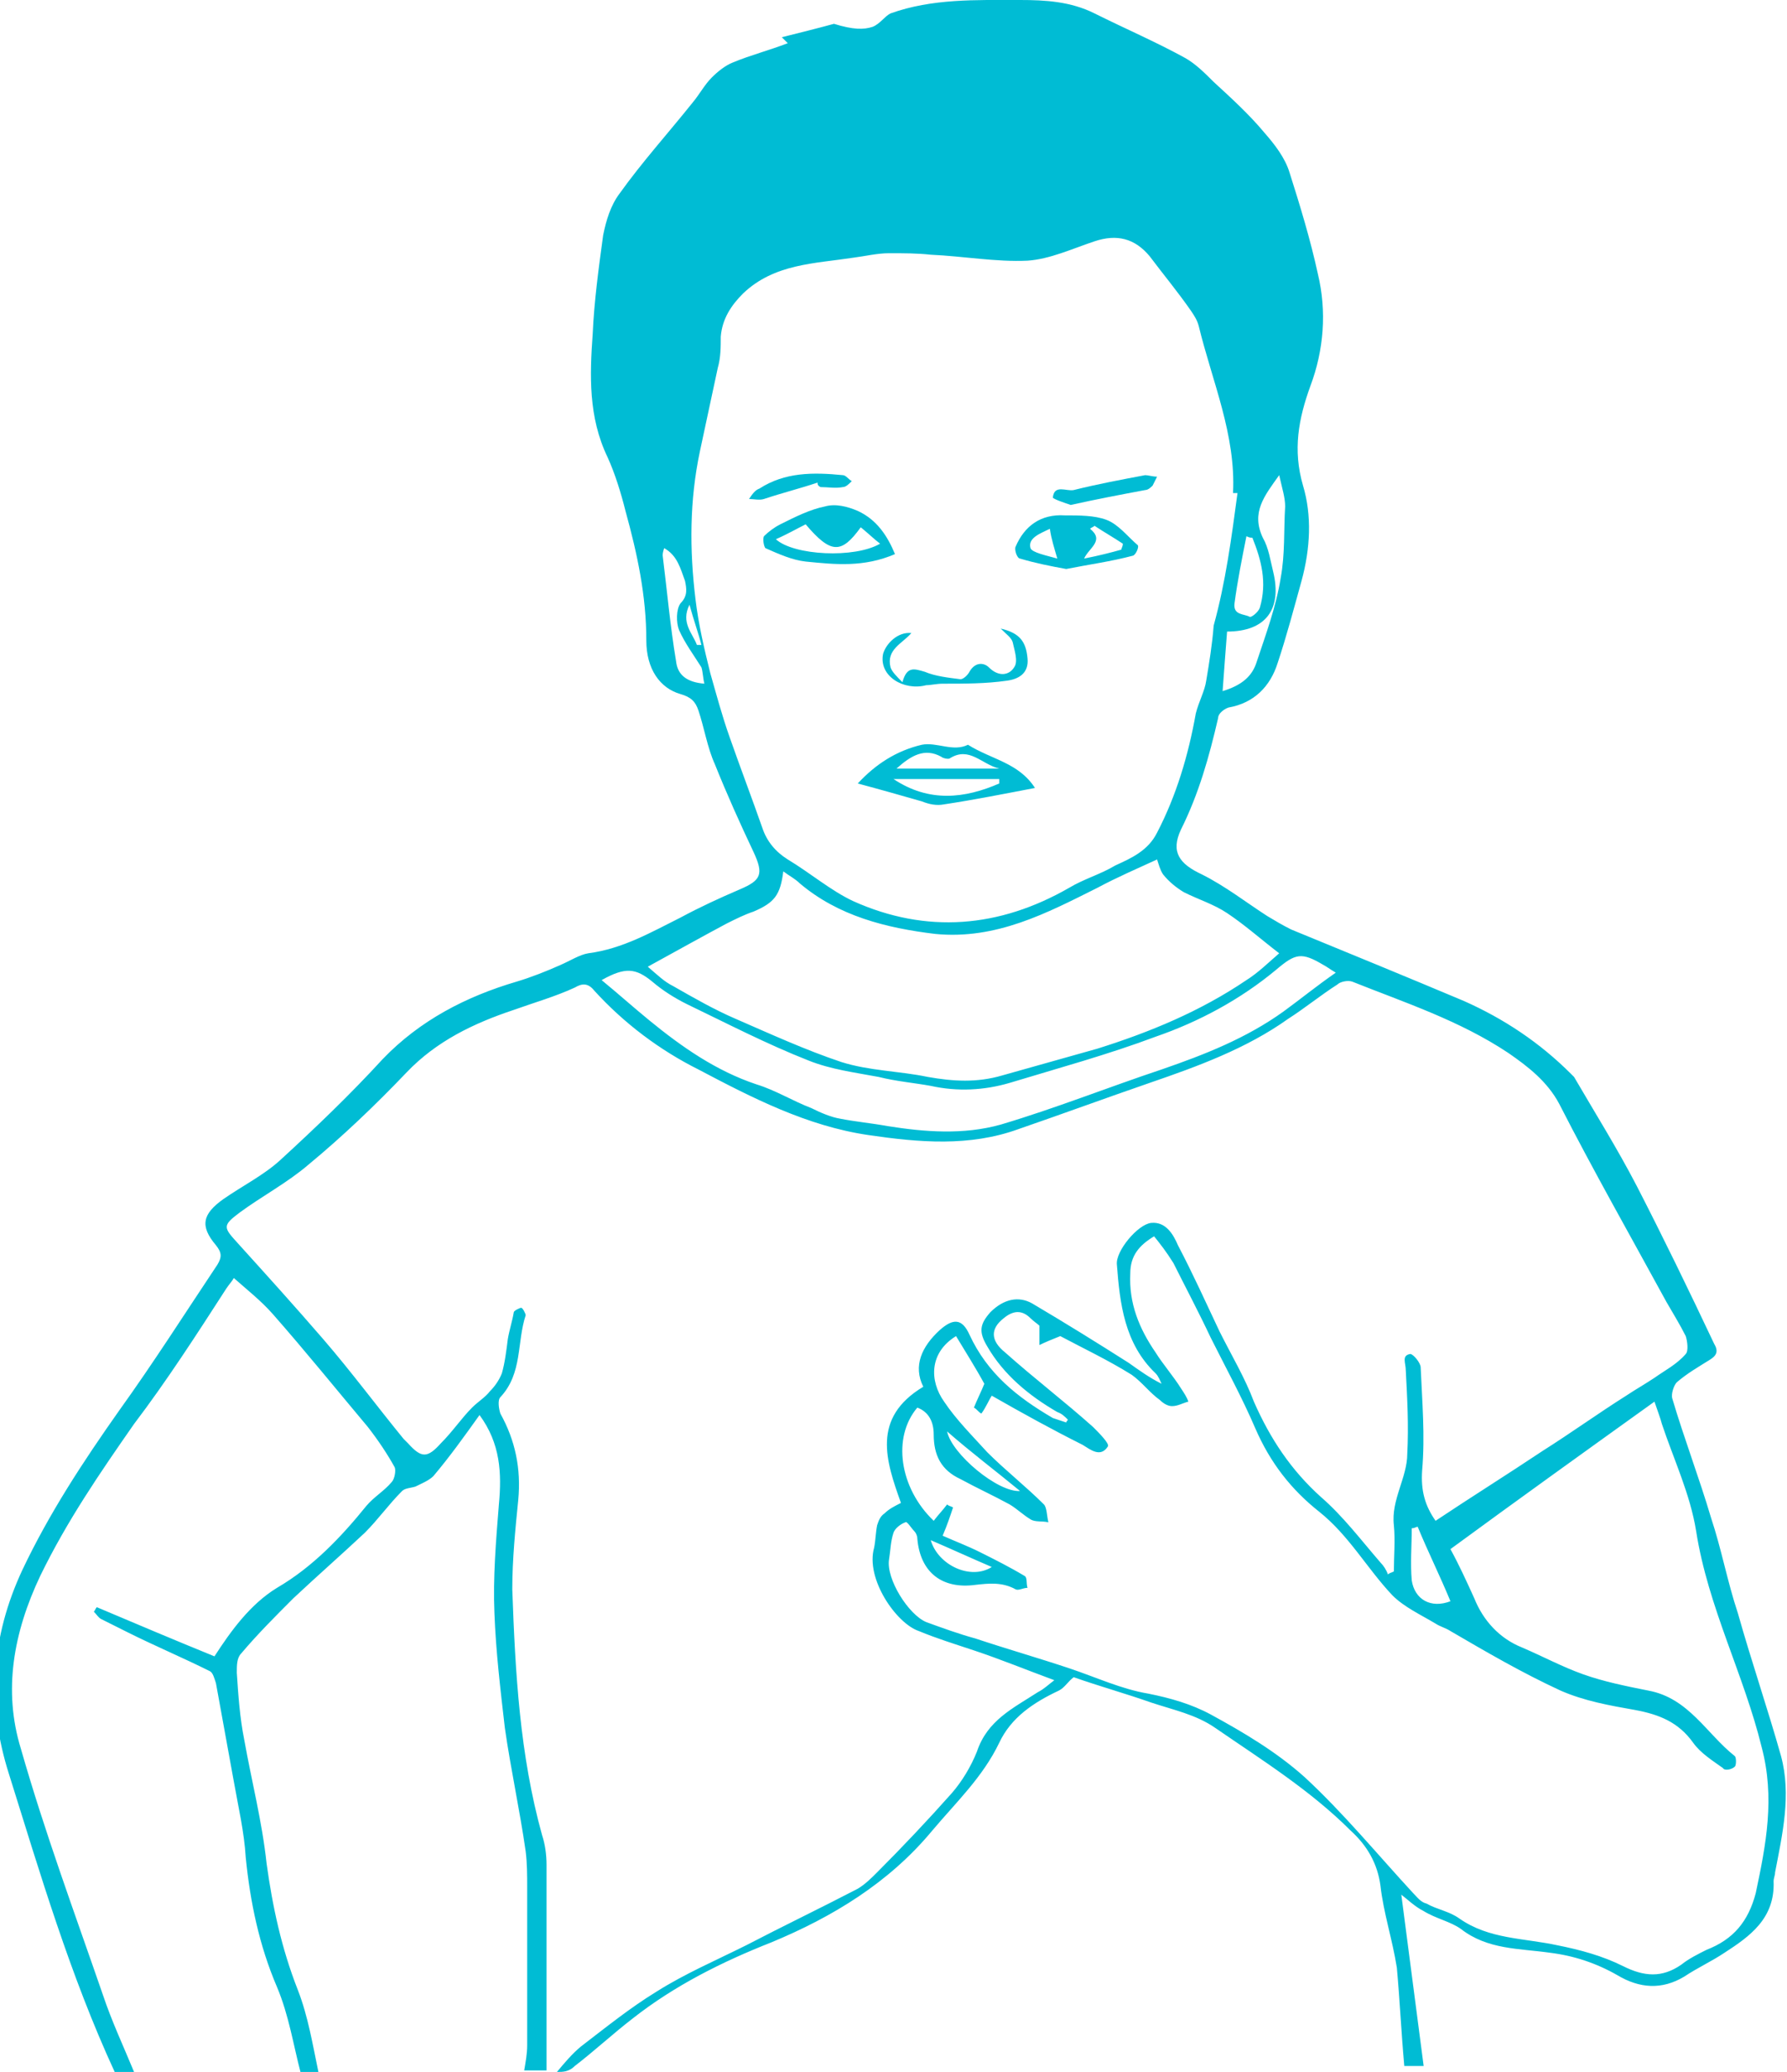 <?xml version="1.0" encoding="utf-8"?>
<!-- Generator: Adobe Illustrator 18.1.1, SVG Export Plug-In . SVG Version: 6.00 Build 0)  -->
<!DOCTYPE svg PUBLIC "-//W3C//DTD SVG 1.1//EN" "http://www.w3.org/Graphics/SVG/1.1/DTD/svg11.dtd">
<svg version="1.1" id="Layer_1" xmlns="http://www.w3.org/2000/svg" xmlns:xlink="http://www.w3.org/1999/xlink" x="0px" y="0px"
	 viewBox="0 0 120 139.1" style="enable-background:new 0 0 120 139.1;" xml:space="preserve">
<style type="text/css">
	.st0{fill:#00BCD4;}
</style>
<g id="heartburn-boy">
	<path class="st0" d="M37.4,139.1c0.5-0.6,1-1.2,1.6-1.7c1.7-1.3,3.3-2.6,5.1-3.7c1.9-1.2,4-2.1,6-3.1c2.5-1.3,5-2.5,7.5-3.8
		c0.5-0.3,0.9-0.7,1.3-1.1c1.7-1.7,3.4-3.5,5-5.3c0.7-0.8,1.3-1.8,1.7-2.8c0.7-2.1,2.4-2.9,4.1-4c0.4-0.2,0.7-0.5,1.1-0.8
		c-1.9-0.7-3.6-1.4-5.4-2c-1.2-0.4-2.5-0.8-3.7-1.3c-1.5-0.5-3.6-3.5-3-5.6c0.1-0.5,0.1-1,0.2-1.5c0.1-0.3,0.2-0.6,0.5-0.8
		c0.3-0.3,0.7-0.5,1.1-0.7c-1-2.8-2-5.7,1.5-7.8c-0.7-1.4-0.1-2.7,1.1-3.8c0.9-0.8,1.5-0.8,2,0.3c1.2,2.6,3.2,4.2,5.6,5.6
		c0.3,0.1,0.6,0.2,0.9,0.3c0-0.1,0.1-0.1,0.1-0.2c-0.2-0.2-0.4-0.4-0.7-0.5c-1.9-1.1-3.6-2.5-4.7-4.4c-0.6-1-0.5-1.5,0.2-2.3
		c0.9-0.9,1.9-1.1,2.8-0.6c2.2,1.3,4.3,2.6,6.5,4c0.7,0.5,1.4,1,2.2,1.4c-0.1-0.2-0.2-0.5-0.4-0.7c-2.1-2-2.4-4.7-2.6-7.3
		c-0.1-0.9,1.4-2.7,2.3-2.8c1-0.1,1.5,0.8,1.8,1.5c1,1.9,1.9,3.9,2.8,5.8c0.8,1.6,1.7,3.1,2.3,4.7c1.1,2.5,2.5,4.6,4.5,6.4
		c1.5,1.3,2.7,2.9,4,4.4c0.2,0.2,0.4,0.5,0.5,0.8c0.1-0.1,0.2-0.1,0.4-0.2c0-1,0.1-2.1,0-3.1c-0.2-1.7,0.9-3.2,0.9-4.8
		c0.1-1.9,0-3.7-0.1-5.6c0-0.5-0.3-1,0.3-1.1c0.2,0,0.7,0.6,0.7,0.9c0.1,2.3,0.3,4.6,0.1,6.9c-0.1,1.4,0.2,2.4,0.9,3.4
		c2.4-1.6,4.8-3.1,7.2-4.7c1.9-1.2,3.7-2.5,5.6-3.7c0.6-0.4,1.3-0.8,1.9-1.2c0.7-0.5,1.5-0.9,2.1-1.6c0.2-0.2,0.1-0.9,0-1.2
		c-0.4-0.8-0.9-1.6-1.3-2.3c-2.4-4.4-4.9-8.8-7.2-13.3c-0.8-1.5-2.1-2.5-3.4-3.4c-3.3-2.2-7-3.4-10.5-4.8c-0.3-0.1-0.8,0-1,0.2
		c-1.1,0.7-2.2,1.6-3.3,2.3c-2.8,2-6.1,3.2-9.3,4.3c-2.9,1-5.9,2.1-8.8,3.1c-3.3,1.2-6.7,0.9-10.1,0.4c-4.1-0.6-7.8-2.5-11.4-4.4
		c-2.6-1.3-5-3.1-7-5.3c-0.4-0.5-0.8-0.5-1.3-0.2c-1.3,0.6-2.7,1-4.1,1.5c-2.7,0.9-5.2,2.1-7.2,4.2c-2.1,2.2-4.3,4.3-6.6,6.2
		c-1.4,1.2-3.1,2.1-4.6,3.2c-1.2,0.9-1.1,1-0.1,2.1c1.9,2.1,3.8,4.2,5.7,6.4c1.9,2.2,3.6,4.5,5.4,6.7c0.1,0.1,0.2,0.2,0.3,0.3
		c0.9,1,1.3,1,2.2,0c0.8-0.8,1.4-1.7,2.1-2.4c0.4-0.4,0.9-0.7,1.2-1.1c0.3-0.3,0.6-0.7,0.8-1.2c0.2-0.7,0.3-1.5,0.4-2.3
		c0.1-0.6,0.3-1.2,0.4-1.8c0-0.1,0.4-0.3,0.5-0.3c0.1,0,0.3,0.4,0.3,0.5c-0.6,1.8-0.2,3.9-1.7,5.5c-0.2,0.2-0.1,0.8,0,1.1
		c1,1.8,1.4,3.7,1.2,5.8c-0.2,2-0.4,4-0.4,6c0.2,5.6,0.5,11.1,2,16.5c0.2,0.6,0.3,1.3,0.3,2c0,4.6,0,9.2,0,13.8c-0.5,0-1,0-1.5,0
		c0.1-0.6,0.2-1.1,0.2-1.7c0-3.5,0-7.1,0-10.6c0-0.8,0-1.6-0.1-2.4c-0.4-2.8-1-5.5-1.4-8.3c-0.3-2.6-0.6-5.1-0.7-7.7
		c-0.1-2.4,0.1-4.8,0.3-7.3c0.2-2.1,0.1-4.1-1.3-6c-1,1.4-2,2.8-3.1,4.1c-0.3,0.3-0.8,0.5-1.2,0.7c-0.3,0.1-0.7,0.1-0.9,0.3
		c-0.9,0.9-1.6,1.9-2.5,2.8c-1.6,1.5-3.2,2.9-4.8,4.4c-1.2,1.2-2.4,2.4-3.5,3.7c-0.3,0.3-0.3,0.8-0.3,1.3c0.1,1.5,0.2,3,0.5,4.5
		c0.5,2.8,1.2,5.5,1.5,8.3c0.4,2.9,1,5.7,2.1,8.5c0.7,1.8,1,3.7,1.4,5.6c-0.4,0-0.8,0-1.2,0c-0.5-1.9-0.8-3.9-1.6-5.8
		c-1.2-2.8-1.8-5.7-2.1-8.7c-0.1-1.7-0.5-3.4-0.8-5.1c-0.4-2.2-0.8-4.4-1.2-6.6c-0.1-0.3-0.2-0.7-0.4-0.8c-1.8-0.9-3.7-1.7-5.5-2.6
		c-0.6-0.3-1.2-0.6-1.8-0.9c-0.2-0.1-0.3-0.3-0.5-0.5c0.1-0.1,0.1-0.2,0.2-0.3c2.6,1.1,5.2,2.2,7.9,3.3c1.1-1.7,2.4-3.5,4.2-4.6
		c2.4-1.4,4.3-3.4,6-5.5c0.5-0.6,1.2-1,1.7-1.6c0.2-0.2,0.3-0.8,0.2-1c-0.5-0.9-1.1-1.8-1.8-2.7c-2.1-2.5-4.2-5.1-6.4-7.6
		c-0.8-0.9-1.7-1.6-2.6-2.4c-0.1,0.2-0.3,0.4-0.5,0.7c-2,3.1-4,6.2-6.2,9.1c-2.3,3.3-4.5,6.5-6.3,10.2c-1.8,3.8-2.5,7.7-1.3,11.6
		c1.6,5.6,3.6,11,5.5,16.5c0.6,1.8,1.4,3.5,2.1,5.2c-0.4,0-0.9,0-1.3,0c-3-6.5-5-13.3-7.1-20c-1.5-4.7-1.2-9.2,0.9-13.7
		c1.8-3.8,4.1-7.3,6.5-10.7c2.3-3.2,4.4-6.5,6.6-9.8c0.3-0.5,0.3-0.8-0.1-1.3c-1.1-1.3-0.9-2.1,0.5-3.1c1.3-0.9,2.7-1.6,3.8-2.6
		c2.4-2.2,4.7-4.4,6.9-6.8c2.5-2.6,5.6-4.2,9-5.2c1-0.3,2-0.7,2.9-1.1c0.7-0.3,1.3-0.7,1.9-0.8c2.3-0.3,4.2-1.4,6.2-2.4
		c1.3-0.7,2.6-1.3,4-1.9c1.4-0.6,1.6-1,0.9-2.5c-0.9-1.9-1.8-3.9-2.6-5.9c-0.5-1.1-0.7-2.4-1.1-3.6c-0.2-0.6-0.5-0.9-1.2-1.1
		c-1.4-0.4-2.3-1.7-2.3-3.6c0-3-0.6-5.8-1.4-8.7c-0.3-1.2-0.7-2.5-1.2-3.6c-1.3-2.7-1.2-5.5-1-8.3c0.1-2.2,0.4-4.4,0.7-6.6
		c0.2-1,0.5-2,1.1-2.8c1.5-2.1,3.3-4.1,4.9-6.1c0.5-0.6,0.8-1.2,1.3-1.7c0.4-0.4,0.9-0.8,1.4-1c1.2-0.5,2.4-0.8,3.7-1.3
		c-0.1-0.1-0.2-0.2-0.4-0.4c1.2-0.3,2.4-0.6,3.5-0.9C57.3,2,58,2,58.6,1.8c0.5-0.2,0.8-0.7,1.2-0.9c2.8-1,5.7-0.9,8.7-0.9
		c1.7,0,3.4,0.1,5,0.9c2,1,4.1,1.9,6.1,3c0.7,0.4,1.3,1,1.9,1.6c1.2,1.1,2.4,2.2,3.4,3.4c0.7,0.8,1.4,1.7,1.7,2.7
		c0.7,2.2,1.4,4.5,1.9,6.8c0.6,2.5,0.4,5.1-0.5,7.5c-0.8,2.2-1.2,4.3-0.5,6.7c0.6,2,0.5,4.2-0.1,6.4c-0.5,1.8-1,3.7-1.6,5.5
		c-0.5,1.6-1.6,2.7-3.3,3c-0.3,0.1-0.7,0.4-0.7,0.7c-0.6,2.6-1.3,5.1-2.5,7.5c-0.7,1.5-0.1,2.3,1.4,3c1.6,0.8,3,1.9,4.4,2.8
		c0.5,0.3,1,0.6,1.6,0.9c3.9,1.6,7.8,3.2,11.6,4.8c2.7,1.2,5.1,2.8,7.2,4.9c0.1,0.1,0.1,0.1,0.2,0.2c1.4,2.4,2.9,4.8,4.2,7.3
		c1.8,3.5,3.5,7,5.2,10.6c0.3,0.5,0.2,0.8-0.3,1.1c-0.8,0.5-1.5,0.9-2.2,1.5c-0.2,0.2-0.4,0.8-0.3,1.1c0.8,2.7,1.8,5.3,2.6,8
		c0.7,2.1,1.1,4.3,1.8,6.4c0.9,3.2,2,6.4,2.9,9.6c0.7,2.6,0.1,5.2-0.4,7.8c0,0.2-0.1,0.4-0.1,0.6c0.1,2.5-1.6,3.7-3.3,4.8
		c-0.9,0.6-1.8,1-2.7,1.6c-1.5,0.9-3,0.8-4.5-0.1c-1.4-0.8-2.9-1.3-4.5-1.5c-2.1-0.3-4.2-0.2-6-1.6c-0.7-0.5-1.7-0.7-2.5-1.2
		c-0.6-0.3-1.1-0.8-1.5-1.1c0.5,3.8,1,7.7,1.5,11.5c-0.4,0-0.9,0-1.3,0c-0.2-2.2-0.3-4.4-0.5-6.6c-0.3-1.9-0.9-3.7-1.1-5.5
		c-0.2-1.5-0.9-2.7-2-3.7c-2.7-2.7-5.9-4.7-9.1-6.9c-1.3-0.9-2.8-1.2-4.3-1.7c-1.7-0.6-3.5-1.1-5.2-1.7c-0.4,0.3-0.6,0.7-1,0.9
		c-1.7,0.8-3.2,1.8-4,3.5c-1.1,2.3-2.9,4-4.5,5.9c-2.9,3.5-6.7,5.8-10.8,7.5c-3.3,1.3-6.5,2.9-9.3,5.1c-1.3,1-2.6,2.2-3.9,3.2
		C38.2,139.1,37.8,139.1,37.4,139.1z M83.1,33.1c-0.1,0-0.2,0-0.3,0c0.2-3.9-1.4-7.5-2.3-11.2c-0.1-0.4-0.3-0.7-0.5-1
		c-0.9-1.3-1.9-2.5-2.8-3.7c-1-1.2-2.2-1.5-3.7-1c-1.5,0.5-3,1.2-4.5,1.3c-2.1,0.1-4.3-0.3-6.5-0.4c-0.9-0.1-1.8-0.1-2.8-0.1
		c-0.8,0-1.6,0.2-2.4,0.3c-2.6,0.4-5.3,0.4-7.4,2.4c-0.8,0.8-1.4,1.7-1.5,2.9c0,0.7,0,1.4-0.2,2.1c-0.4,1.9-0.8,3.7-1.2,5.6
		c-0.7,3.3-0.7,6.6-0.3,9.9c0.2,1.7,0.6,3.4,1,5c0.4,1.4,0.8,2.9,1.3,4.3c0.7,2,1.5,4.1,2.2,6.1c0.3,0.9,0.9,1.6,1.7,2.1
		c1.5,0.9,2.9,2.1,4.4,2.8c4.9,2.2,9.8,1.8,14.5-0.9c1-0.6,2.1-0.9,3.1-1.5c1.1-0.5,2.2-1,2.8-2.2c1.3-2.5,2.1-5.2,2.6-8
		c0.2-0.8,0.6-1.5,0.7-2.2c0.2-1.2,0.4-2.4,0.5-3.7C82.3,39.1,82.7,36.1,83.1,33.1z M77.5,83c-1,0.6-1.6,1.3-1.6,2.5
		c-0.1,2,0.6,3.7,1.7,5.3c0.5,0.8,1.2,1.6,1.7,2.4c0.2,0.3,0.4,0.6,0.5,0.9c-0.4,0.1-0.7,0.3-1.1,0.3c-0.3,0-0.6-0.2-0.8-0.4
		c-0.7-0.5-1.2-1.2-1.9-1.7c-1.6-1-3.3-1.8-4.8-2.6c-0.5,0.2-1,0.4-1.4,0.6c0-0.4,0-0.8,0-1.3c-0.1-0.1-0.4-0.3-0.6-0.5
		c-0.6-0.6-1.2-0.5-1.8,0c-0.9,0.7-0.9,1.5,0.1,2.3c1.9,1.7,4,3.3,5.9,5c0.4,0.4,1.1,1.1,1,1.3c-0.5,0.8-1.2,0.2-1.7-0.1
		c-2-1-4-2.1-6.1-3.3c-0.2,0.3-0.4,0.8-0.7,1.2c-0.2-0.1-0.3-0.3-0.5-0.4c0.2-0.5,0.5-1.1,0.7-1.6c-0.6-1.1-1.3-2.2-1.9-3.2
		c-1.8,1.1-1.8,3-0.8,4.4c0.8,1.2,1.9,2.3,2.9,3.4c1.2,1.2,2.6,2.3,3.8,3.5c0.2,0.2,0.2,0.8,0.3,1.2c-0.4-0.1-0.9,0-1.2-0.2
		c-0.5-0.3-0.9-0.7-1.4-1c-1.1-0.6-2.2-1.1-3.3-1.7c-1.3-0.6-1.8-1.6-1.8-3c0-0.8-0.3-1.5-1.1-1.8c-1.7,2-1.2,5.4,1.1,7.6
		c0.3-0.4,0.6-0.7,0.9-1.1c0.1,0.1,0.2,0.1,0.4,0.2c-0.2,0.6-0.4,1.2-0.7,1.9c0.9,0.4,1.7,0.7,2.5,1.1c1,0.5,2,1,3,1.6
		c0.2,0.1,0.1,0.5,0.2,0.8c-0.3,0-0.6,0.2-0.8,0.1c-0.9-0.5-1.8-0.4-2.7-0.3c-2.2,0.3-3.7-0.8-3.9-3.1c0-0.2-0.1-0.4-0.2-0.5
		c-0.2-0.2-0.5-0.7-0.6-0.6c-0.3,0.1-0.7,0.4-0.8,0.7c-0.2,0.6-0.2,1.2-0.3,1.8c-0.2,1.3,1.3,3.7,2.5,4.2c1.1,0.4,2.2,0.8,3.3,1.1
		c2.1,0.7,4.2,1.3,6.3,2c1.8,0.6,3.5,1.4,5.3,1.7c1.5,0.3,2.9,0.7,4.2,1.4c2.2,1.2,4.4,2.5,6.3,4.2c2.6,2.4,4.9,5.2,7.3,7.8
		c0.3,0.3,0.5,0.6,0.9,0.7c0.7,0.4,1.5,0.5,2.2,1c2,1.4,4.3,1.3,6.6,1.8c1.5,0.3,3,0.7,4.4,1.4c1.4,0.7,2.6,0.8,3.9-0.1
		c0.5-0.4,1.1-0.7,1.7-1c1.8-0.7,2.8-1.9,3.3-3.8c0.7-3.3,1.3-6.4,0.4-9.8c-1.2-4.9-3.6-9.4-4.4-14.5c-0.4-2.5-1.5-4.8-2.3-7.2
		c-0.1-0.4-0.3-0.9-0.5-1.5c-4.6,3.3-9.2,6.6-13.7,9.9c0.6,1.1,1.1,2.2,1.6,3.3c0.6,1.5,1.7,2.7,3.2,3.3c1.4,0.6,2.7,1.3,4.1,1.8
		c1.4,0.5,2.9,0.8,4.4,1.1c2.7,0.5,3.9,2.9,5.8,4.4c0.1,0.1,0.1,0.6,0,0.7c-0.2,0.2-0.7,0.3-0.8,0.1c-0.7-0.5-1.5-1-2-1.7
		c-1-1.4-2.3-1.9-3.9-2.2c-1.7-0.3-3.4-0.6-5-1.3c-2.6-1.2-5-2.6-7.4-4c-0.3-0.2-0.7-0.3-1-0.5c-1-0.6-2.1-1.1-2.9-1.9
		c-1.7-1.8-2.9-4-4.9-5.6c-1.9-1.5-3.3-3.3-4.3-5.6c-0.9-2.1-2-4.1-3-6.1c-0.8-1.7-1.7-3.4-2.5-5C78.3,84,77.9,83.5,77.5,83z
		 M43.5,64.9c0.7,0.6,1.1,1,1.7,1.3c1.4,0.8,2.8,1.6,4.2,2.2c2.3,1,4.7,2.1,7.1,2.9c1.9,0.6,3.9,0.6,5.8,1c1.7,0.3,3.3,0.4,5-0.1
		c2.1-0.6,4.3-1.2,6.4-1.8c3.5-1.1,6.9-2.5,10-4.6c0.8-0.5,1.5-1.2,2.2-1.8c-1.3-1-2.3-1.9-3.5-2.7c-0.9-0.6-1.9-0.9-2.9-1.4
		c-0.5-0.3-1-0.7-1.4-1.2c-0.2-0.3-0.3-0.7-0.4-1c-1.3,0.6-2.7,1.2-4,1.9c-3.4,1.7-6.8,3.5-10.9,3.1c-3.3-0.4-6.5-1.2-9.1-3.4
		c-0.3-0.3-0.7-0.5-1.1-0.8c-0.2,1.6-0.6,2.1-2,2.7c-0.6,0.2-1.2,0.5-1.8,0.8C47.3,62.8,45.5,63.8,43.5,64.9z M89.7,65.3
		c-0.5-0.3-0.6-0.4-0.8-0.5c-1.5-0.9-1.9-0.8-3.2,0.3c-2.4,2-5.2,3.5-8.1,4.5c-3.2,1.2-6.5,2.1-9.8,3.1c-1.7,0.5-3.5,0.6-5.3,0.2
		c-1.1-0.2-2.3-0.3-3.5-0.6c-1.6-0.3-3.2-0.5-4.7-1.1c-2.8-1.1-5.5-2.5-8.2-3.8c-0.8-0.4-1.6-0.9-2.3-1.5c-1.1-0.9-1.8-1-3.4-0.1
		c1.1,0.9,2.1,1.8,3.2,2.7c2.2,1.8,4.5,3.4,7.2,4.3c1.3,0.4,2.4,1.1,3.7,1.6c0.6,0.3,1.3,0.6,1.9,0.7c1,0.2,2.1,0.3,3.2,0.5
		c2.5,0.4,5.1,0.6,7.6-0.1c3.7-1.1,7.2-2.5,10.8-3.7c2.9-1,5.7-2.1,8.2-3.9C87.3,67.1,88.4,66.2,89.7,65.3z M82.4,42.4
		c-0.1,1.3-0.2,2.6-0.3,4c1.3-0.4,2-1,2.3-2c0.6-1.8,1.3-3.7,1.6-5.6c0.3-1.6,0.2-3.2,0.3-4.8c0-0.6-0.2-1.2-0.4-2.1
		c-1,1.4-1.9,2.5-1.1,4.2c0.4,0.7,0.5,1.5,0.7,2.3C86.1,40.9,85,42.4,82.4,42.4z M47.3,45.9c-0.1-0.4-0.1-0.8-0.2-1.1
		c-0.5-0.8-1.1-1.6-1.5-2.5c-0.2-0.5-0.2-1.4,0.1-1.8c0.5-0.5,0.4-1,0.3-1.5c-0.3-0.8-0.5-1.7-1.4-2.2c-0.1,0.3-0.1,0.4-0.1,0.5
		c0.3,2.4,0.5,4.7,0.9,7.1C45.5,45.3,46.1,45.8,47.3,45.9z M97.4,107.5c-0.7-1.7-1.5-3.3-2.2-5c-0.1,0-0.2,0.1-0.4,0.1
		c0,1.2-0.1,2.3,0,3.5C95,107.4,96.1,108,97.4,107.5z M84.1,36.1c-0.1,0-0.2,0-0.4-0.1c-0.3,1.5-0.6,3-0.8,4.5
		c-0.1,0.8,0.6,0.7,1,0.9c0.1,0.1,0.6-0.3,0.7-0.6C85.1,39.1,84.7,37.6,84.1,36.1z M63.6,96.1c0.3,1.5,3.4,4.1,4.9,4
		C66.8,98.7,65.2,97.5,63.6,96.1z M66.6,105.2c-1.4-0.6-2.7-1.2-4.1-1.8C63,105.1,65.2,106.1,66.6,105.2z M46.8,43.3
		c0.1,0,0.2,0,0.3,0c-0.2-0.8-0.5-1.6-0.8-2.7C45.7,41.8,46.5,42.5,46.8,43.3z"/>
	<path class="st0" d="M69.5,52.9c-2.1,0.4-4.1,0.8-6.1,1.1c-0.5,0.1-1,0-1.5-0.2c-1.4-0.4-2.8-0.8-4.3-1.2c0,0.1,0,0.1,0,0
		c1.2-1.3,2.6-2.2,4.3-2.6c1-0.2,2.1,0.5,3.1,0C66.6,51,68.4,51.2,69.5,52.9z M67.1,52.6c0-0.1,0-0.2,0-0.3c-2.3,0-4.6,0-7.1,0
		C62.4,53.9,64.8,53.6,67.1,52.6z M67.1,51.6c-1.2-0.3-2-1.5-3.3-0.7c-0.1,0.1-0.5,0-0.6-0.1c-1.1-0.6-2-0.1-3,0.8
		C62.5,51.6,64.7,51.6,67.1,51.6z"/>
	<path class="st0" d="M60.1,37.2c-2.1,0.9-4,0.7-6,0.5c-0.9-0.1-1.8-0.5-2.7-0.9c-0.1-0.1-0.2-0.6-0.1-0.8c0.3-0.3,0.7-0.6,1.1-0.8
		c1-0.5,2-1,3-1.2c0.7-0.2,1.5,0,2.2,0.3C58.9,34.9,59.6,36,60.1,37.2z M57.8,35.4c-1.3,1.8-2,1.8-3.7-0.2c-0.6,0.3-1.3,0.7-2,1
		c1.2,1.1,5.3,1.3,7,0.3C58.7,36.2,58.3,35.8,57.8,35.4z"/>
	<path class="st0" d="M71.6,38.2c-1.1-0.2-2.1-0.4-3.1-0.7c-0.2,0-0.4-0.6-0.3-0.8c0.6-1.4,1.7-2.2,3.3-2.1c1,0,2,0,2.8,0.3
		c0.8,0.3,1.4,1.1,2.1,1.7c0.1,0.1-0.1,0.6-0.3,0.7C74.6,37.7,73.1,37.9,71.6,38.2z M75.3,36.9c0-0.1,0.1-0.2,0.1-0.4
		c-0.6-0.4-1.3-0.8-1.9-1.2c-0.1,0.1-0.2,0.1-0.3,0.2c1,0.8-0.1,1.3-0.4,2C73.8,37.3,74.6,37.1,75.3,36.9z M70.5,35.5
		c-0.6,0.3-1.5,0.6-1.3,1.3c0.1,0.3,1.1,0.5,1.8,0.7C70.8,36.8,70.6,36.2,70.5,35.5z"/>
	<path class="st0" d="M61.2,42.5c-0.6,0.7-1.7,1.1-1.4,2.3c0.1,0.3,0.4,0.6,0.8,1c0.3-1.1,0.8-0.9,1.5-0.7c0.7,0.3,1.6,0.4,2.4,0.5
		c0.2,0,0.5-0.3,0.6-0.5c0.4-0.7,1-0.6,1.3-0.3c0.7,0.7,1.4,0.5,1.7,0c0.3-0.4,0-1.2-0.1-1.7c-0.1-0.3-0.4-0.5-0.8-0.9
		c1.3,0.3,1.7,0.9,1.8,2c0.1,1-0.6,1.4-1.4,1.5c-1.4,0.2-2.8,0.2-4.3,0.2c-0.4,0-0.8,0.1-1.1,0.1c-1.5,0.4-3.2-0.6-2.9-2.1
		C59.5,43.2,60.3,42.4,61.2,42.5z"/>
	<path class="st0" d="M54.9,32.4c-1.2,0.4-2.4,0.7-3.6,1.1c-0.3,0.1-0.7,0-1,0c0.2-0.3,0.4-0.6,0.7-0.7c1.7-1.1,3.6-1.1,5.6-0.9
		c0.2,0,0.4,0.3,0.6,0.4c-0.2,0.2-0.4,0.4-0.6,0.4c-0.5,0.1-1,0-1.5,0C54.9,32.6,54.9,32.5,54.9,32.4z"/>
	<path class="st0" d="M71.9,33.9c-0.3-0.1-1.2-0.4-1.2-0.5c0.1-0.9,0.9-0.4,1.4-0.5c1.6-0.4,3.2-0.7,4.8-1c0.2,0,0.5,0.1,0.8,0.1
		c-0.1,0.2-0.2,0.4-0.3,0.6c-0.1,0.1-0.3,0.3-0.5,0.3C75.3,33.2,73.7,33.5,71.9,33.9z"/>
</g>
</svg>
